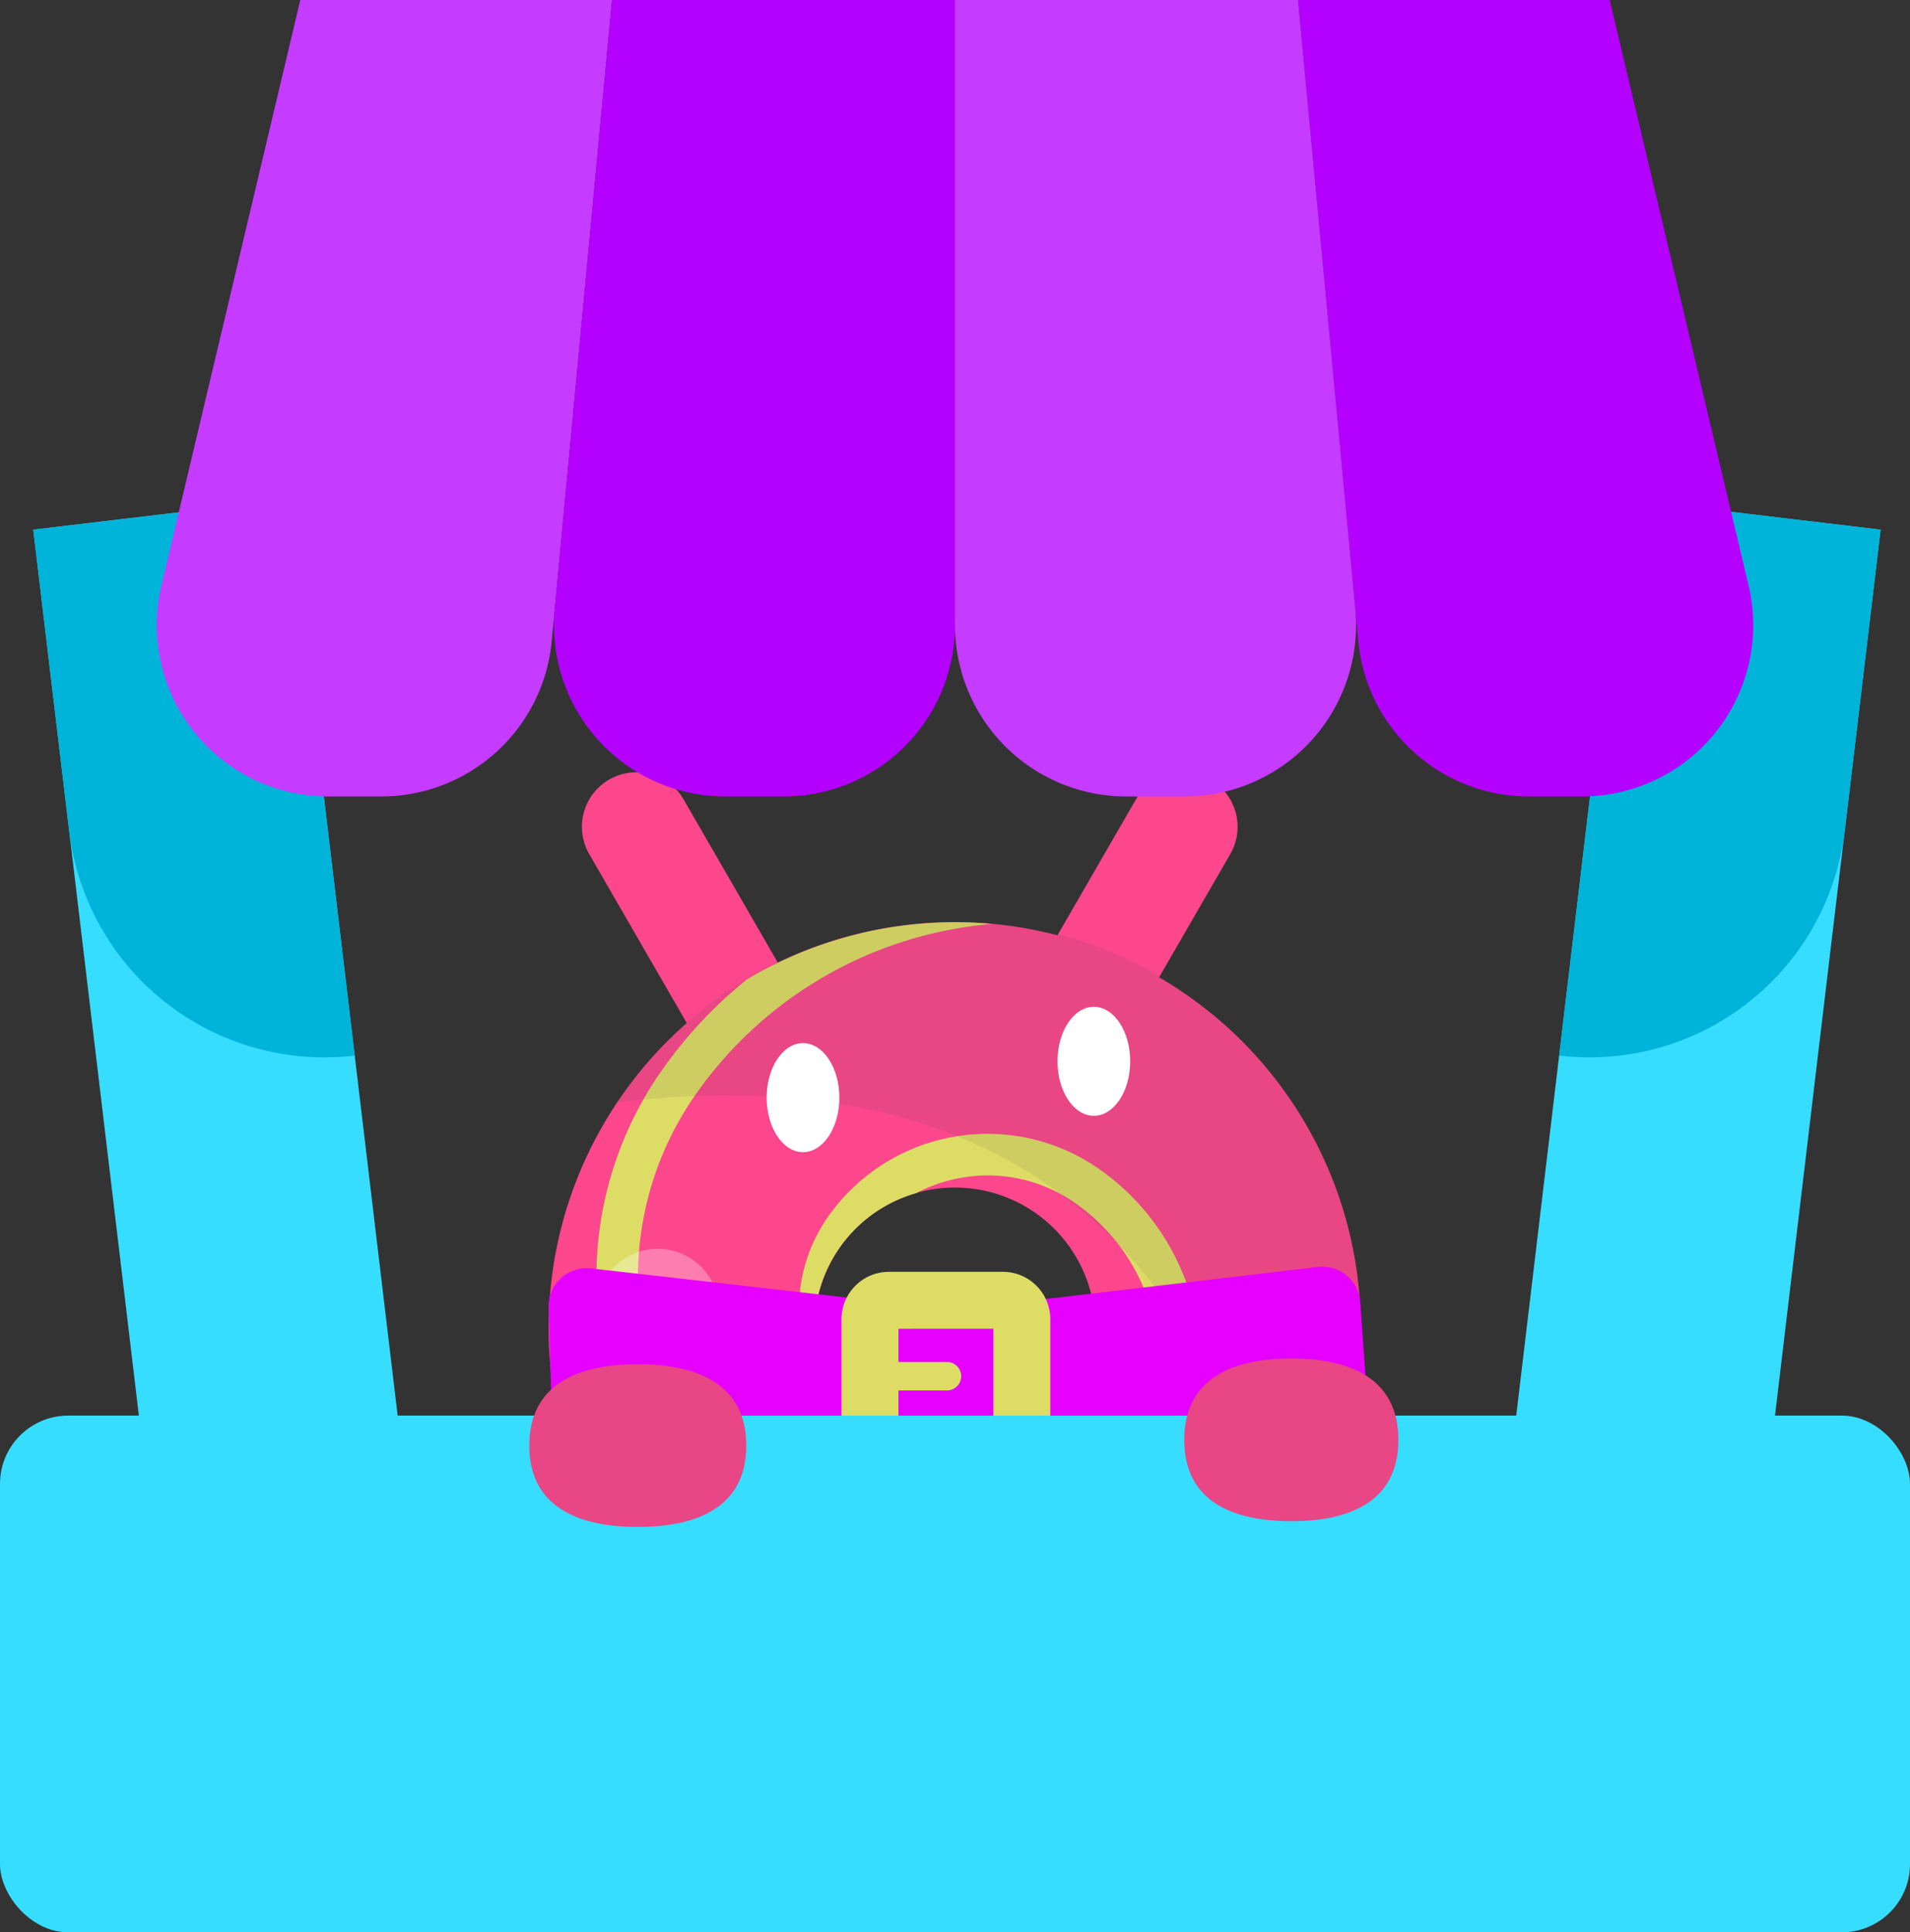 <svg xmlns="http://www.w3.org/2000/svg" width="201.223" height="203.589" viewBox="0 0 201.223 203.589">
  <rect x="0" y="0" width="201.223" height="203.589" fill="#333333" stroke="none"/>
  <g id="ifo-belt" transform="translate(-1174.238 112)">
    <g id="sweetswap-logo" transform="translate(1232.028 -32.735)">
      <g id="Group_27" data-name="Group 27" transform="translate(1.412 5.745) rotate(-30)">
        <path id="Path_20" data-name="Path 20" d="M5.745,0A5.745,5.745,0,0,0,0,5.745V36.661a5.745,5.745,0,0,0,11.49,0V5.737A5.745,5.745,0,0,0,5.745,0Z" transform="translate(0 0)" fill="#fc478c"/>
      </g>
      <g id="Group_27-2" data-name="Group 27" transform="translate(64.745 0) rotate(30)">
        <path id="Path_20-2" data-name="Path 20" d="M5.745,0A5.745,5.745,0,0,0,0,5.745V36.661a5.745,5.745,0,0,0,11.49,0V5.737A5.745,5.745,0,0,0,5.745,0Z" transform="translate(0 0)" fill="#fc478c"/>
      </g>
      <path id="Path_21" data-name="Path 21" d="M372.846,307.068a42.781,42.781,0,1,1,34.44-49.748,42.782,42.782,0,0,1-34.44,49.748ZM362.54,250.407a14.793,14.793,0,1,0,11.093,2.383,14.807,14.807,0,0,0-11.093-2.383Z" transform="translate(-322.406 -204.307)" fill="#fc478c"/>
      <path id="Path_22" data-name="Path 22" d="M335.384,246.456a33.578,33.578,0,0,0,8.495,46.726,26.427,26.427,0,0,0,36.768-6.687,20.716,20.716,0,0,0-5.236-28.794,16,16,0,0,0-12.057-2.6,16.245,16.245,0,0,0-4.631,1.6,14.8,14.8,0,0,0-3.409,27.009,14.139,14.139,0,0,1-1.677-.98,16.852,16.852,0,0,1-4.263-23.444,20.51,20.51,0,0,1,28.538-5.19A25.125,25.125,0,0,1,384.263,289a30.809,30.809,0,0,1-42.873,7.8,37.967,37.967,0,0,1-9.606-52.828,46.742,46.742,0,0,1,9.123-9.8,42.9,42.9,0,0,1,25.8-5.837A42.464,42.464,0,0,0,335.384,246.456Z" transform="translate(-319.992 -210.254)" fill="#dd6"/>
      <path id="Path_24" data-name="Path 24" d="M326.178,249.98a42.778,42.778,0,1,1,69.408,49.92C392.346,281.505,379.2,243.358,326.178,249.98Z" transform="translate(-318.948 -213.084)" fill="#414042" opacity="0.1"/>
      <path id="Path_25" data-name="Path 25" d="M366.595,251.817c3.37-5.071-7.224-10.559-17.806-17.6s-17.139-12.949-20.514-7.878,2.47,14.887,13.053,21.919S363.224,256.892,366.595,251.817Z" transform="translate(-317.901 -155.647)" fill="#fff" opacity="0.3"/>
      <path id="Path_26" data-name="Path 26" d="M337.943,248.133a6.465,6.465,0,1,0-5.99,6.894,6.465,6.465,0,0,0,5.99-6.894Z" transform="translate(-319.997 -189.804)" fill="#fff" opacity="0.3"/>
      <ellipse id="Ellipse_18" data-name="Ellipse 18" cx="3.83" cy="5.745" rx="3.83" ry="5.745" transform="translate(53.62 26.81)" fill="#fff"/>
      <ellipse id="Ellipse_19" data-name="Ellipse 19" cx="3.83" cy="5.745" rx="3.83" ry="5.745" transform="translate(22.98 30.64)" fill="#fff"/>
    </g>
    <path id="Path_226" data-name="Path 226" d="M53.139,141.737a4.021,4.021,0,0,1,4.5-4.094l37.78,4.3a4.079,4.079,0,0,0,.937,0l37.8-4.45a4.027,4.027,0,0,1,4.5,3.691l.895,12.6a3.011,3.011,0,0,1-3.027,3.211l-80-.208a3.015,3.015,0,0,1-3.018-2.911Z" transform="translate(1178.891 -116)" fill="#e600ff"/>
    <path id="Path_227" data-name="Path 227" d="M84,143a5,5,0,0,1,5-5h12a5,5,0,0,1,5,5v13a5,5,0,0,1-5,5H89a5,5,0,0,1-5-5Zm6,1v11h10V144Z" transform="translate(1178.891 -116)" fill="#dd6" fill-rule="evenodd"/>
    <g id="Group_261" data-name="Group 261">
      <path id="Path_215" data-name="Path 215" d="M84.5,149a1.5,1.5,0,0,1,1.5-1.5h9a1.5,1.5,0,0,1,0,3H86A1.5,1.5,0,0,1,84.5,149Z" transform="translate(1179 -116)" fill="#dd6" fill-rule="evenodd"/>
      <rect id="Rectangle_2" data-name="Rectangle 2" width="201.223" height="54.441" rx="7.189" transform="translate(1174.238 37.148)" fill="#37ddff"/>
      <path id="Path_216" data-name="Path 216" d="M73.859,156.307c0,6.456-5.117,8.572-11.43,8.572S51,162.763,51,156.307s5.117-8.573,11.43-8.573S73.859,149.851,73.859,156.307Z" transform="translate(1179 -116)" fill="#e84684"/>
      <path id="Path_217" data-name="Path 217" d="M142.559,155.705c0,6.456-5.05,8.572-11.28,8.572S120,162.161,120,155.705s5.05-8.572,11.279-8.572S142.559,149.249,142.559,155.705Z" transform="translate(1179 -116)" fill="#e84684"/>
      <rect id="Rectangle_3" data-name="Rectangle 3" width="27.07" height="115.199" transform="translate(1177.741 -56.194) rotate(-6.799)" fill="#37ddff"/>
      <path id="Path_218" data-name="Path 218" d="M-1.259,59.806l26.88-3.2,6.988,58.612A27.07,27.07,0,0,1,2.524,91.538Z" transform="translate(1179 -116)" fill="#00b4d9"/>
      <rect id="Rectangle_4" data-name="Rectangle 4" width="27.07" height="115.199" transform="translate(1358.728 58.196) rotate(-173.201)" fill="#37ddff"/>
      <path id="Path_219" data-name="Path 219" d="M193.365,59.806l-26.88-3.2L159.5,115.214a27.07,27.07,0,0,0,30.085-23.676Z" transform="translate(1179 -116)" fill="#00b4d9"/>
      <path id="Path_220" data-name="Path 220" d="M164.826,4H131.983l6.354,67.561A18.046,18.046,0,0,0,156.3,87.918h5.6a18.047,18.047,0,0,0,17.56-22.212Z" transform="translate(1179 -116)" fill="#b400ff"/>
      <path id="Path_221" data-name="Path 221" d="M26.873,4H59.716L53.363,71.561A18.047,18.047,0,0,1,35.4,87.918H29.8a18.047,18.047,0,0,1-17.56-22.212Z" transform="translate(1179 -116)" fill="#c53bff"/>
      <path id="Path_222" data-name="Path 222" d="M131.983,4H95.849V69.871A18.047,18.047,0,0,0,113.9,87.918h6.155a18.046,18.046,0,0,0,17.967-19.736Z" transform="translate(1179 -116)" fill="#c53bff"/>
      <path id="Path_223" data-name="Path 223" d="M59.716,4H95.85V69.871A18.047,18.047,0,0,1,77.8,87.918H71.648A18.047,18.047,0,0,1,53.681,68.182Z" transform="translate(1179 -116)" fill="#b400ff"/>
    </g>
  </g>
</svg>
